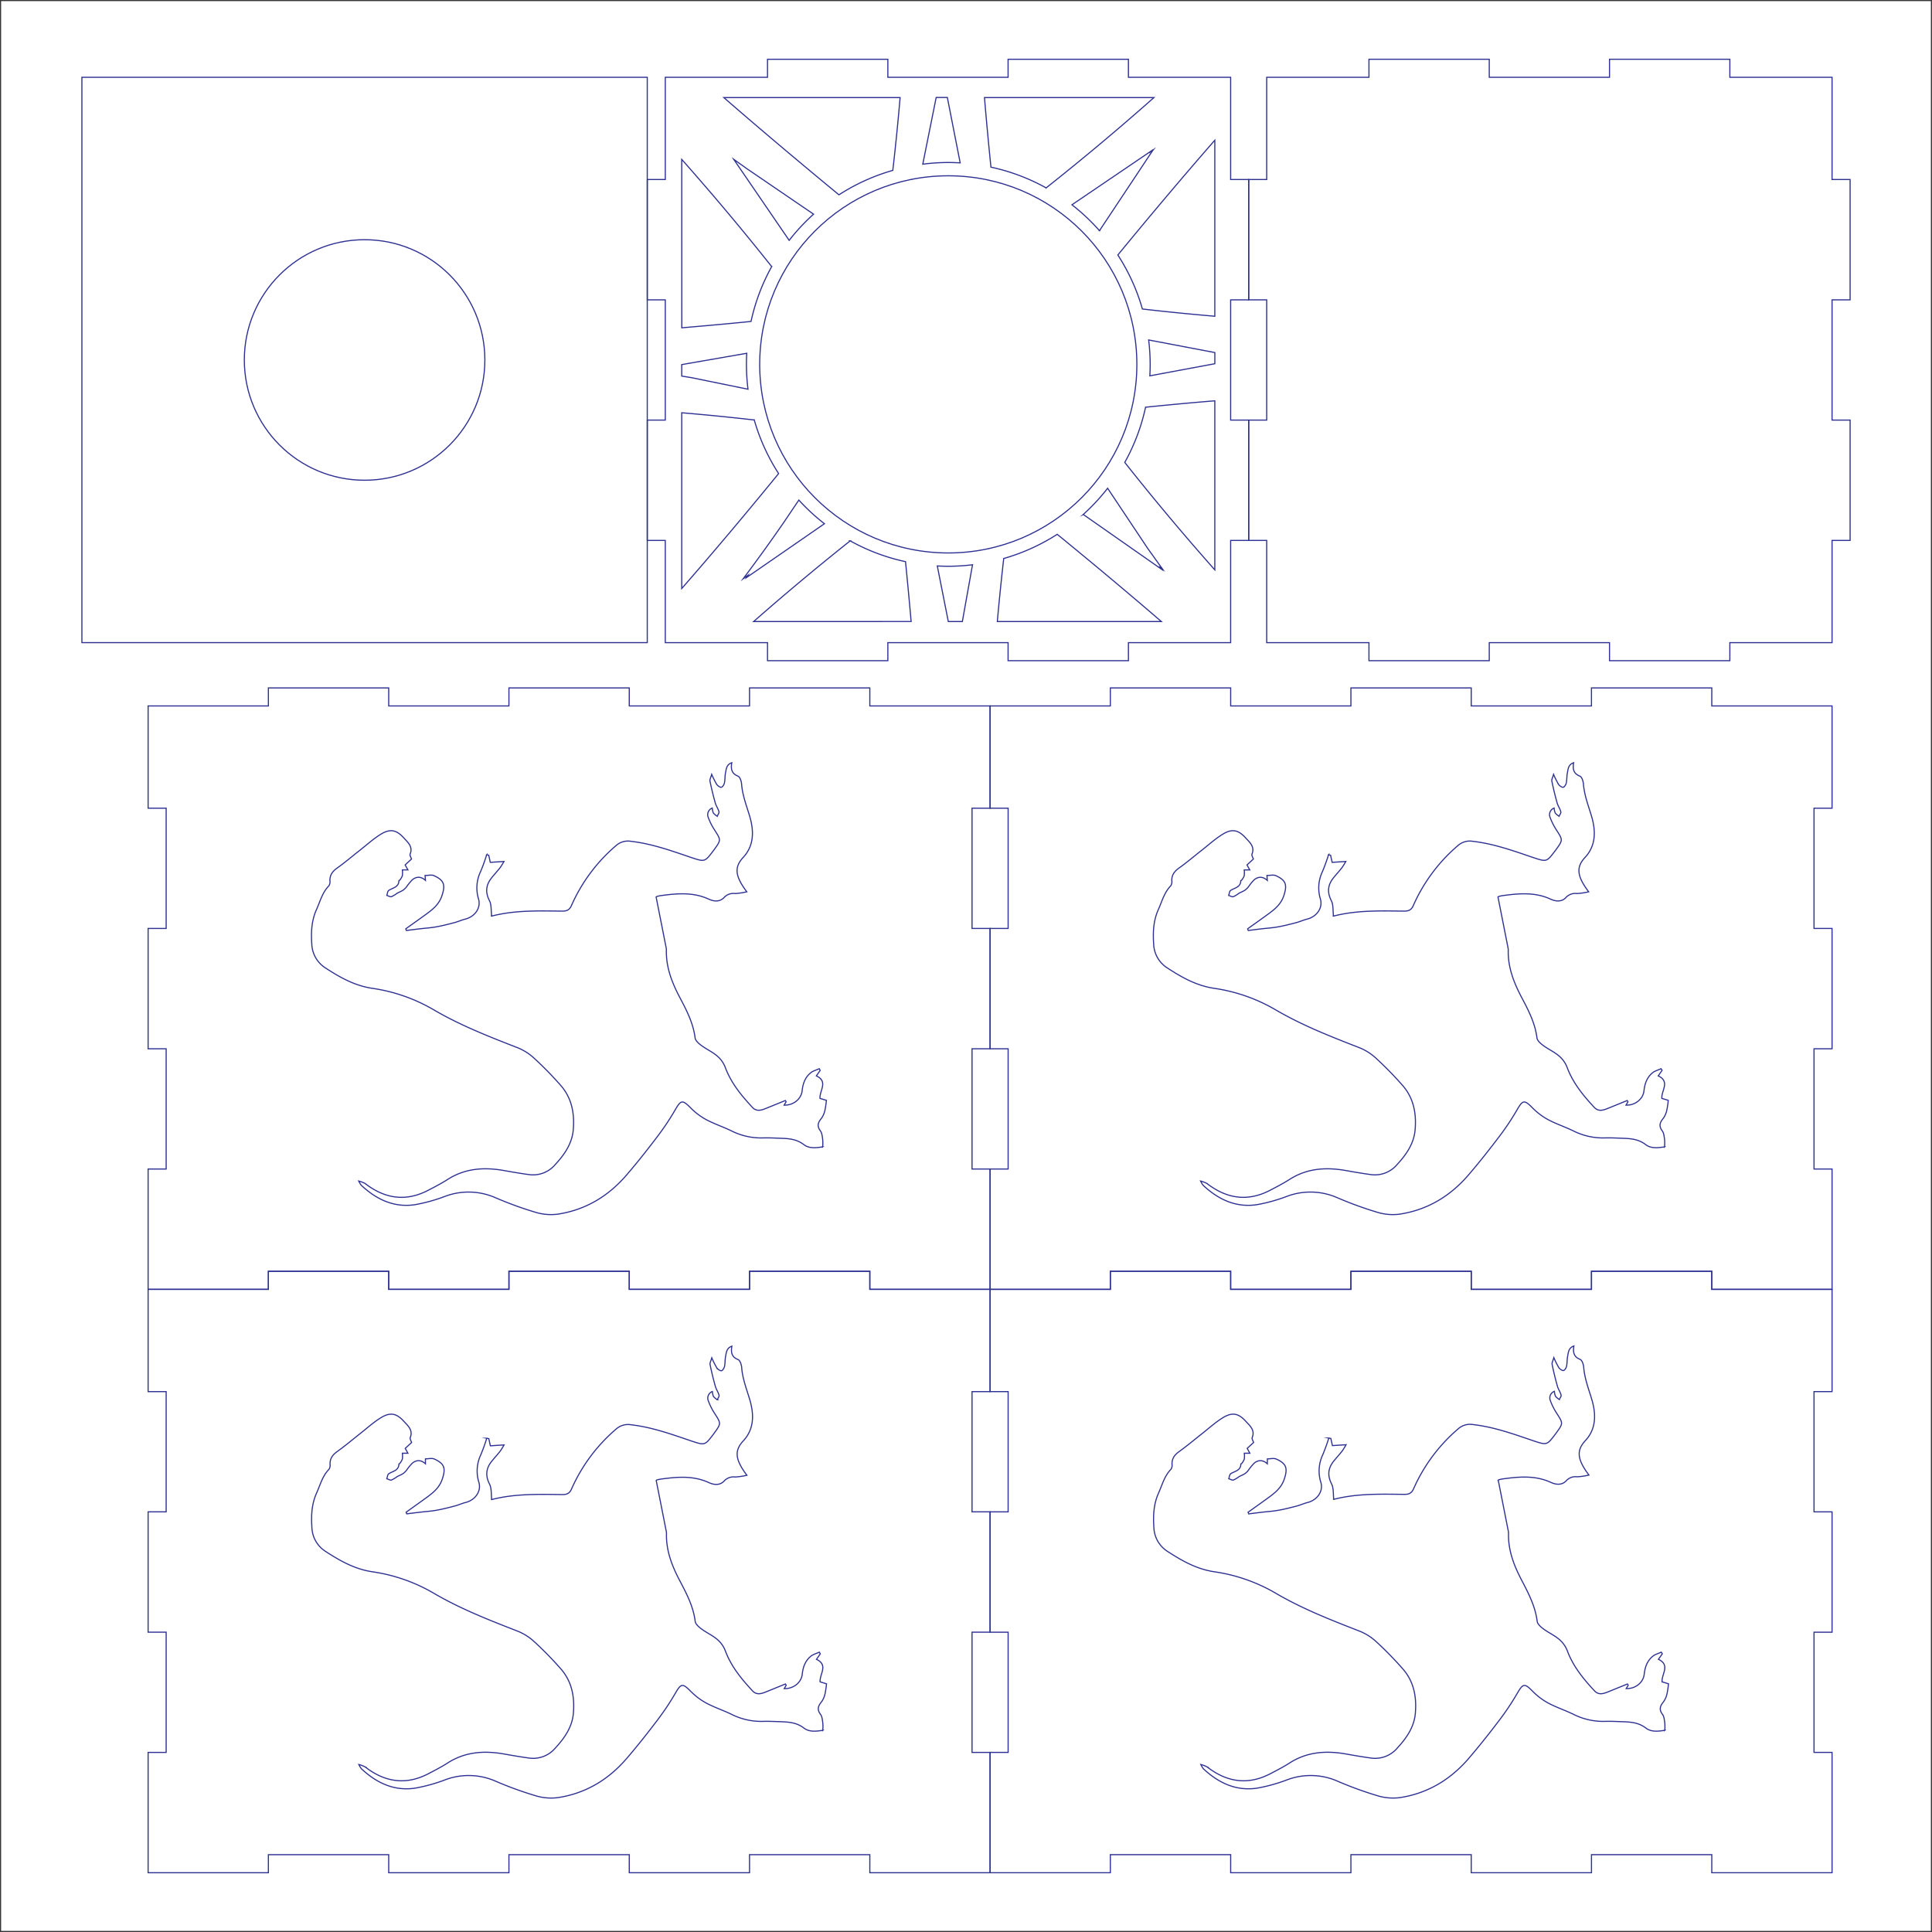 <svg id="Õ_1" data-name="Õº≤„ 1" xmlns="http://www.w3.org/2000/svg" viewBox="0 0 865.07 865.07"><defs><style>.cls-1,.cls-2,.cls-3{fill:none;stroke-miterlimit:10;stroke-width:0.5px;}.cls-1{stroke:#363639;}.cls-2,.cls-3{stroke:#2e3192;}.cls-2{fill-rule:evenodd;}</style></defs><title>Meghan Krampf - T Rex Tea Light Holder by TorchIt [Converted]</title><rect class="cls-1" x="0.25" y="0.25" width="864.57" height="864.57"/><polygon class="cls-2" points="820.32 80.38 828.4 80.38 828.4 134.26 820.32 134.26 820.32 188.1 828.4 188.1 828.4 241.98 820.32 241.98 820.32 287.75 774.55 287.75 774.55 295.83 720.67 295.83 720.67 287.75 666.83 287.75 666.83 295.83 612.96 295.83 612.96 287.75 567.18 287.75 567.18 241.98 559.11 241.98 559.11 188.1 567.18 188.1 567.18 134.26 559.11 134.26 559.11 80.38 567.18 80.38 567.18 34.61 612.96 34.61 612.96 26.53 666.83 26.53 666.83 34.61 720.67 34.61 720.67 26.53 774.55 26.53 774.55 34.61 820.32 34.61 820.32 80.38"/><rect class="cls-3" x="36.67" y="34.61" width="253.15" height="253.13"/><polygon class="cls-2" points="551.04 316.09 604.88 316.09 604.88 308.02 658.76 308.02 658.76 316.09 712.59 316.09 712.59 308.02 766.47 308.02 766.47 316.09 820.32 316.09 820.32 361.88 812.24 361.88 812.24 415.72 820.32 415.72 820.32 469.6 812.24 469.6 812.24 523.44 820.32 523.44 820.32 577.32 766.47 577.32 766.47 569.23 712.6 569.23 712.6 577.32 658.76 577.32 658.76 569.23 604.88 569.23 604.88 577.32 551.04 577.32 551.04 569.23 497.17 569.23 497.17 577.32 443.32 577.32 443.32 523.44 451.4 523.44 451.4 469.6 443.32 469.6 443.32 415.72 451.4 415.72 451.4 361.88 443.32 361.88 443.32 316.09 497.17 316.09 497.17 308.02 551.04 308.02 551.04 316.09"/><polygon class="cls-2" points="505.26 34.61 551.03 34.61 551.03 80.38 559.11 80.38 559.11 134.26 551.03 134.26 551.03 188.1 559.11 188.1 559.11 241.98 551.03 241.98 551.03 287.75 505.26 287.75 505.26 295.83 451.38 295.83 451.38 287.75 397.54 287.75 397.54 295.83 343.66 295.83 343.66 287.75 297.89 287.75 297.89 241.98 289.82 241.98 289.82 188.1 297.89 188.1 297.89 134.26 289.82 134.26 289.82 80.38 297.89 80.38 297.89 34.61 343.66 34.61 343.66 26.54 397.54 26.54 397.54 34.61 451.38 34.61 451.38 26.54 505.26 26.54 505.26 34.61"/><polygon class="cls-2" points="174.05 316.09 174.05 308.02 120.17 308.02 120.17 316.09 66.32 316.09 66.32 361.88 74.4 361.88 74.4 415.72 66.32 415.72 66.32 469.6 74.4 469.6 74.4 523.44 66.32 523.44 66.32 577.31 120.17 577.31 120.17 569.23 174.05 569.23 174.05 577.31 227.88 577.31 227.88 569.23 281.76 569.23 281.76 577.31 335.6 577.31 335.6 569.23 389.47 569.23 389.47 577.31 443.32 577.31 443.32 523.44 435.24 523.44 435.24 469.6 443.32 469.6 443.32 415.72 435.24 415.72 435.24 361.88 443.32 361.88 443.32 316.09 389.47 316.09 389.47 308.02 335.6 308.02 335.6 316.09 281.76 316.09 281.76 308.02 227.88 308.02 227.88 316.09 174.05 316.09"/><polygon class="cls-2" points="174.05 577.31 174.05 569.23 120.17 569.23 120.17 577.31 66.32 577.31 66.32 623.11 74.4 623.11 74.4 676.94 66.32 676.94 66.32 730.82 74.4 730.82 74.4 784.66 66.32 784.66 66.32 838.53 120.17 838.53 120.17 830.45 174.05 830.45 174.05 838.53 227.88 838.53 227.88 830.45 281.76 830.45 281.76 838.53 335.6 838.53 335.6 830.45 389.47 830.45 389.47 838.53 443.32 838.53 443.32 784.66 435.24 784.66 435.24 730.82 443.32 730.82 443.32 676.94 435.24 676.94 435.24 623.11 443.32 623.11 443.32 577.31 389.47 577.31 389.47 569.23 335.6 569.23 335.6 577.31 281.76 577.31 281.76 569.23 227.88 569.23 227.88 577.31 174.05 577.31"/><polygon class="cls-2" points="551.04 577.31 551.04 569.23 497.17 569.23 497.17 577.31 443.32 577.32 443.32 623.11 451.4 623.11 451.4 676.95 443.32 676.95 443.32 730.83 451.4 730.83 451.4 784.66 443.32 784.66 443.32 838.53 497.17 838.53 497.17 830.45 551.04 830.45 551.04 838.53 604.88 838.53 604.88 830.45 658.76 830.45 658.76 838.53 712.6 838.53 712.6 830.45 766.47 830.45 766.47 838.53 820.32 838.53 820.32 784.66 812.24 784.66 812.24 730.83 820.32 730.83 820.32 676.95 812.24 676.95 812.24 623.11 820.32 623.11 820.32 577.32 820.32 577.31 766.47 577.31 766.47 569.23 712.59 569.23 712.59 577.31 658.76 577.31 658.76 569.23 604.88 569.23 604.88 577.31 551.04 577.31"/><circle class="cls-3" cx="163.25" cy="161.18" r="53.85"/><path class="cls-2" d="M1440.24-619q-23.55,20.86-48.27,40.44a89.73,89.73,0,0,0-24.72-9.29c-1-9.86-2-20.41-2.89-31.15Z" transform="translate(-923.55 662.69)"/><path class="cls-2" d="M1439.52-595.06l-23.67,35.66A91,91,0,0,0,1403.52-571l35.52-24.1-.11.18c.31-.24.64-.46,1-.7C1439.76-595.41,1439.65-595.22,1439.52-595.06Z" transform="translate(-923.55 662.69)"/><path class="cls-2" d="M1336.73-589.18l6-29.86h5l5.75,29.28c-1.77-.1-3.55-.17-5.35-.17A91.12,91.12,0,0,0,1336.73-589.18Z" transform="translate(-923.55 662.69)"/><path class="cls-2" d="M1247.65-619h78.93q-1.39,16.33-3.27,32.6a89.93,89.93,0,0,0-24.11,10.94C1282.94-588.85,1264.39-604.43,1247.65-619Z" transform="translate(-923.55 662.69)"/><path class="cls-2" d="M1252.45-590.82c-.15-.18-.28-.38-.4-.57,1.91,1.39,3.87,2.75,5.78,4.14l30,20.46a90.86,90.86,0,0,0-10.92,11.72Z" transform="translate(-923.55 662.69)"/><path class="cls-2" d="M1228.8-591.32q20.81,23.47,40.28,48a89.74,89.74,0,0,0-9.25,24.56c-9.81,1-20.33,1.93-31,2.85Z" transform="translate(-923.55 662.69)"/><path class="cls-2" d="M1233.44-493.54c-1.54-.26-3.1-.51-4.64-.75v-5.15l29.11-5.06c-.09,1.65-.14,3.3-.14,5a91.15,91.15,0,0,0,.7,11.08Z" transform="translate(-923.55 662.69)"/><path class="cls-2" d="M1228.8-399.17v-78.7q16.26,1.37,32.47,3.23a90,90,0,0,0,10.91,24C1258.9-434.35,1243.4-415.86,1228.8-399.17Z" transform="translate(-923.55 662.69)"/><path class="cls-2" d="M1274.56-428.87l6.68-9.91a90.93,90.93,0,0,0,11.46,10.59l-34.88,24.1.64-1c-.7.51-1.41,1-2.13,1.52Q1265.68-416,1274.56-428.87Z" transform="translate(-923.55 662.69)"/><path class="cls-2" d="M1261-384.39q21.17-18.6,43.23-36.13A89.72,89.72,0,0,0,1329-411.2c.85,8.52,1.71,17.55,2.52,26.8Z" transform="translate(-923.55 662.69)"/><path class="cls-2" d="M1359-409.81l-4.55,25.42h-6.29l-4.93-24.89c1.64.09,3.29.14,5,.14A91.07,91.07,0,0,0,1359-409.81Z" transform="translate(-923.55 662.69)"/><circle class="cls-3" cx="424.6" cy="163.15" r="84.44"/><path class="cls-2" d="M1443.55-384.39h-73.44q1.26-14.14,2.87-28.23a89.91,89.91,0,0,0,23.95-10.83C1411.61-411.46,1428.15-397.69,1443.55-384.39Z" transform="translate(-923.55 662.69)"/><path class="cls-2" d="M1437.45-417.13c2.25,3.12,4.47,6.27,6.73,9.37l-.94-.66.44.64-35.09-24.55a90.94,90.94,0,0,0,10.91-11.74Z" transform="translate(-923.55 662.69)"/><path class="cls-2" d="M1467.49-407.53q-20.83-23.48-40.32-48.11a89.74,89.74,0,0,0,9.32-24.72c9.81-1,20.31-2,31-2.86Z" transform="translate(-923.55 662.69)"/><path class="cls-2" d="M1437.87-510.47l29.63,5.64v5l-29.1,5.42c.09-1.7.15-3.41.15-5.13A91.11,91.11,0,0,0,1437.87-510.47Z" transform="translate(-923.55 662.69)"/><path class="cls-2" d="M1467.49-599.9v78.81q-16.22-1.38-32.42-3.24a89.93,89.93,0,0,0-11-24.19C1437.39-564.74,1452.89-583.22,1467.49-599.9Z" transform="translate(-923.55 662.69)"/><path class="cls-2" d="M1491-268.48c-2-1.83-4-1.78-5.86-.29a22.28,22.28,0,0,0-2.57,3.13,7.86,7.86,0,0,1-1.61,1.56c-.85.55-1.84.9-2.72,1.4a12.53,12.53,0,0,1-2.45,1.49c-.59.17-1.38-.35-2.09-.57.28-.76.32-1.87.87-2.23,1.81-1.19,4.5-1.39,4.54-4.37,0-.07.3-.1.37-.21a7.43,7.43,0,0,0,1.18-2,11,11,0,0,0,0-2.61h2.49l-1.25-2.23,2.86-2.64c-.22-.72-.86-1.63-.62-2.21,1.35-3.36-1.06-5.29-2.85-7.26-3.33-3.67-6.15-4.19-10.36-1.58-3.34,2.07-6.28,4.76-9.39,7.2-3.35,2.63-6.6,5.4-10.06,7.87-2.09,1.49-3.35,3.16-3.24,5.77a3.28,3.28,0,0,1-.49,2.22c-2.94,3-3.87,6.9-5.51,10.54-2.29,5.08-2.48,10.24-2.13,15.54a13.23,13.23,0,0,0,6.15,10.7c6.44,4.19,13,7.92,20.93,9.1a75.82,75.82,0,0,1,27.41,9.56c11.94,7,24.7,12,37.56,17a24.18,24.18,0,0,1,7.48,4.71,157.62,157.62,0,0,1,12,12.29c4.94,5.66,6.16,12.59,5.54,19.79-.53,6.17-3.9,11.05-8.06,15.55a13,13,0,0,1-12,4.47c-3.69-.51-7.37-1.14-11-1.79-8.92-1.57-17.44-1-25.3,4.07-2.72,1.74-5.61,3.23-8.48,4.73-10.13,5.3-19.54,3.84-28.38-3a13.19,13.19,0,0,0-2.84-1.09,11.2,11.2,0,0,0,1.13,1.89c6.74,6.3,14.56,10.09,24,8.71a74.17,74.17,0,0,0,13.55-3.75,29.9,29.9,0,0,1,22.51.6,165.66,165.66,0,0,0,17.79,6.49,24,24,0,0,0,10,.91c12.47-1.85,22.7-8,30.82-17.4,4.84-5.61,9.44-11.44,13.92-17.35a116.08,116.08,0,0,0,8-12c2.56-4.43,3.22-4.55,6.84-.92a29.7,29.7,0,0,0,6.84,5.22c3.69,2,7.74,3.31,11.51,5.15a29.64,29.64,0,0,0,14.09,3.14c2.68-.08,5.36.07,8,.16,3.66.12,7.14.41,10.31,2.85,2.42,1.87,5.62,1.43,8.44,1a23.4,23.4,0,0,0,0-3.36c-.2-1.29-.3-2.79-1-3.76-1.61-2.11-1.19-3.7.37-5.57a9.58,9.58,0,0,0,1.61-3.6,38.16,38.16,0,0,0,.68-4.54l-2.87-.88c-.28-3.46,3.81-7.5-1.63-10.08l1.73-2.47-.46-.74c-1.35.64-2.92,1-4,2-2.36,2-3.32,4.81-3.64,7.89-.39,3.74-4,6.57-8.06,6.42l.89-1.5-.34-.56c-3,1.21-5.93,2.42-8.9,3.61-2,.81-4.08,1.36-5.84-.53-5-5.38-9.63-11-12.22-18.06a12.6,12.6,0,0,0-3.61-5c-2.13-1.81-4.79-3-7.05-4.68-1.16-.86-2.63-2.14-2.79-3.37-.82-6.62-3.82-12.38-6.86-18.13-3.53-6.69-6.21-13.57-6-21.28a6.5,6.5,0,0,0-.2-1.43c-1.45-7.38-2.91-14.75-4.4-22.27a.67.67,0,0,1,.34-.22,11.64,11.64,0,0,1,1.66-.37c7.28-1,14.51-1.68,21.53,1.54,2.35,1.08,5,1.39,7-.8a5.61,5.61,0,0,1,4.8-1.69,29.8,29.8,0,0,0,5.28-.78c-5.27-7-5.68-11-1.65-15.36,5.23-5.6,4.75-12.54,2.83-18.83-1.42-4.67-3.14-9.15-3.52-14.07-.1-1.25-.71-3.17-1.61-3.53-2.91-1.17-3.25-3.23-2.78-6-2.44.85-2.45,2.85-2.8,4.54-.31,1.48-.17,3.05-.49,4.52-.16.75-.84,1.86-1.4,1.93s-1.63-.66-2.07-1.31a38.41,38.41,0,0,1-2.23-4.47c-.38,1.4-.92,2.29-.77,3,.66,3.28,1.46,6.53,2.36,9.75.38,1.37,1.29,2.61,1.66,4,.15.57-.5,1.34-.78,2a7.56,7.56,0,0,1-1.72-1.44,7.06,7.06,0,0,1-.5-2.23,3.17,3.17,0,0,0-1.79,4.21,27.88,27.88,0,0,0,2.79,5.56c2.94,4.57,3,4.53-.26,9l-.29.39c-3.79,5-3.79,5-9.83,3-8.83-3-17.59-6.18-27-7.26a8,8,0,0,0-6.72,1.93,75.18,75.18,0,0,0-19.9,26.71c-.86,2-2,2.63-4.18,2.61-10.55-.11-21.14-.46-31.49,2.2-.21.05-.46-.05-.12,0-.3-2.48,0-5-1-6.94-1.93-3.84-1.52-7.07,1.07-10.26,1.22-1.5,2.53-2.93,3.73-4.45a30.81,30.81,0,0,0,1.72-2.78l-6.12.39-.7-3.19-.92-.19a79.33,79.33,0,0,1-2.71,7.49,17,17,0,0,0-.91,12.38c1.12,4-1.72,7.88-6,8.94-1.64.41-3.19,1.14-4.83,1.57-2.72.71-5.45,1.41-8.21,1.9-2.47.44-5,.59-7.49.89-1.94.23-3.87.48-5.81.72l-.27-.73c3.12-2.24,6.27-4.46,9.37-6.73s5.64-4.47,6.85-8.17c1.57-4.78,1-6.83-3.57-8.91-1.12-.51-2.68-.08-4-.08Z" transform="translate(-923.55 662.69)"/><path class="cls-2" d="M1491-7.27c-2-1.83-4-1.78-5.86-.29a22.28,22.28,0,0,0-2.57,3.13A7.86,7.86,0,0,1,1481-2.86c-.85.55-1.84.9-2.72,1.4A12.53,12.53,0,0,1,1475.83,0c-.59.17-1.38-.35-2.09-.57.28-.76.32-1.87.87-2.23,1.81-1.19,4.5-1.39,4.54-4.37,0-.07.3-.1.37-.21a7.43,7.43,0,0,0,1.18-2,11,11,0,0,0,0-2.61h2.49L1482-14.17l2.86-2.63c-.22-.72-.86-1.63-.62-2.21,1.35-3.36-1.06-5.29-2.85-7.26-3.33-3.67-6.15-4.19-10.36-1.58-3.34,2.07-6.28,4.76-9.39,7.2-3.35,2.63-6.6,5.4-10.06,7.87-2.09,1.49-3.35,3.16-3.24,5.77a3.28,3.28,0,0,1-.49,2.22c-2.94,3-3.87,6.9-5.51,10.54-2.29,5.08-2.48,10.24-2.13,15.54a13.23,13.23,0,0,0,6.15,10.7c6.44,4.19,13,7.92,20.93,9.1a75.82,75.82,0,0,1,27.41,9.56c11.94,7,24.7,12,37.56,17a24.18,24.18,0,0,1,7.48,4.71,157.62,157.62,0,0,1,12,12.29c4.94,5.66,6.16,12.59,5.54,19.79-.53,6.17-3.9,11.05-8.06,15.55a13,13,0,0,1-12,4.47c-3.69-.51-7.37-1.14-11-1.79-8.92-1.57-17.44-1-25.3,4.07-2.72,1.74-5.61,3.23-8.48,4.73-10.13,5.3-19.54,3.84-28.38-3a13.19,13.19,0,0,0-2.84-1.09,11.2,11.2,0,0,0,1.13,1.89c6.74,6.3,14.56,10.09,24,8.71a74.17,74.17,0,0,0,13.55-3.75,29.9,29.9,0,0,1,22.51.6,165.64,165.64,0,0,0,17.79,6.49,24,24,0,0,0,10,.91c12.47-1.85,22.7-8,30.82-17.4,4.84-5.61,9.44-11.44,13.92-17.35a116.08,116.08,0,0,0,8-12c2.56-4.43,3.22-4.55,6.84-.92a29.71,29.71,0,0,0,6.84,5.22c3.69,2,7.74,3.31,11.51,5.15a29.64,29.64,0,0,0,14.09,3.14c2.68-.08,5.36.07,8,.16,3.66.12,7.14.41,10.31,2.85,2.42,1.87,5.62,1.43,8.44,1a23.4,23.4,0,0,0,0-3.36c-.2-1.29-.3-2.79-1-3.76-1.61-2.11-1.19-3.7.37-5.57a9.58,9.58,0,0,0,1.61-3.6,38.16,38.16,0,0,0,.68-4.54l-2.87-.88c-.28-3.46,3.81-7.5-1.63-10.08l1.73-2.47-.46-.74c-1.35.64-2.92,1-4,2-2.36,2-3.32,4.81-3.64,7.89-.39,3.74-4,6.57-8.06,6.42l.89-1.5-.34-.56c-3,1.21-5.93,2.42-8.9,3.61-2,.81-4.08,1.36-5.84-.53-5-5.38-9.63-11-12.22-18.06a12.6,12.6,0,0,0-3.61-5c-2.13-1.81-4.79-3-7.05-4.68-1.16-.86-2.63-2.14-2.79-3.37C1611,56.6,1608,50.83,1605,45.08c-3.53-6.69-6.21-13.57-6-21.28a6.5,6.5,0,0,0-.2-1.43c-1.45-7.38-2.91-14.75-4.4-22.27a.67.67,0,0,1,.34-.22,11.66,11.66,0,0,1,1.66-.37c7.28-1,14.51-1.68,21.53,1.54,2.35,1.08,5,1.39,7-.8a5.61,5.61,0,0,1,4.8-1.69,29.79,29.79,0,0,0,5.28-.78c-5.27-7-5.68-11-1.65-15.36,5.23-5.6,4.75-12.54,2.83-18.83-1.42-4.67-3.14-9.15-3.52-14.07-.1-1.25-.71-3.17-1.61-3.53-2.91-1.17-3.25-3.23-2.78-6-2.44.85-2.45,2.85-2.8,4.54-.31,1.48-.17,3.05-.49,4.52-.16.75-.84,1.86-1.4,1.93s-1.63-.66-2.07-1.31a38.41,38.41,0,0,1-2.23-4.47c-.38,1.4-.92,2.29-.77,3,.66,3.28,1.46,6.53,2.36,9.75.38,1.37,1.29,2.61,1.66,4,.15.57-.5,1.34-.78,2a7.57,7.57,0,0,1-1.72-1.44,7.06,7.06,0,0,1-.5-2.23,3.17,3.17,0,0,0-1.79,4.21,27.88,27.88,0,0,0,2.79,5.56c2.94,4.57,3,4.53-.26,9l-.29.39c-3.79,5-3.79,5-9.83,3-8.83-3-17.59-6.18-27-7.26a8,8,0,0,0-6.72,1.93,75.18,75.18,0,0,0-19.9,26.71c-.86,2-2,2.63-4.18,2.61-10.55-.11-21.14-.46-31.49,2.2-.21.05-.46-.05-.12,0-.3-2.48,0-5-1-6.94-1.93-3.84-1.52-7.07,1.07-10.26,1.22-1.5,2.53-2.93,3.73-4.45a30.8,30.8,0,0,0,1.72-2.78l-6.12.39-.7-3.19-.92-.19a79.31,79.31,0,0,1-2.71,7.49A17,17,0,0,0,1515,1.14c1.12,4-1.72,7.88-6,8.94-1.64.41-3.19,1.14-4.83,1.57-2.72.71-5.45,1.41-8.21,1.9-2.47.44-5,.59-7.49.89-1.94.23-3.87.48-5.81.72l-.27-.73c3.12-2.24,6.27-4.46,9.37-6.73s5.64-4.47,6.85-8.17c1.57-4.78,1-6.83-3.57-8.91-1.12-.51-2.68-.08-4-.08Z" transform="translate(-923.55 662.69)"/><path class="cls-2" d="M1114.05-7.27c-2-1.83-4-1.78-5.86-.29a22.28,22.28,0,0,0-2.57,3.13A7.86,7.86,0,0,1,1104-2.86c-.85.55-1.84.9-2.72,1.4A12.53,12.53,0,0,1,1098.84,0c-.59.17-1.38-.35-2.09-.57.28-.76.32-1.87.87-2.23,1.81-1.19,4.5-1.39,4.54-4.37,0-.07.3-.1.37-.21a7.43,7.43,0,0,0,1.18-2,11,11,0,0,0,0-2.61h2.49L1105-14.17l2.86-2.63c-.22-.72-.86-1.63-.62-2.21,1.35-3.36-1.06-5.29-2.85-7.26-3.33-3.67-6.15-4.19-10.36-1.58-3.34,2.07-6.28,4.76-9.39,7.2-3.35,2.63-6.6,5.4-10.06,7.87-2.09,1.49-3.35,3.16-3.24,5.77a3.28,3.28,0,0,1-.49,2.22c-2.94,3-3.87,6.9-5.51,10.54-2.29,5.08-2.48,10.24-2.13,15.54a13.23,13.23,0,0,0,6.15,10.7c6.44,4.19,13,7.92,20.93,9.1a75.82,75.82,0,0,1,27.41,9.56c11.94,7,24.7,12,37.56,17a24.18,24.18,0,0,1,7.48,4.71,157.62,157.62,0,0,1,12,12.29c4.94,5.66,6.16,12.59,5.54,19.79-.53,6.17-3.9,11.05-8.06,15.55a13,13,0,0,1-12,4.47c-3.69-.51-7.37-1.14-11-1.79-8.92-1.57-17.44-1-25.3,4.07-2.72,1.74-5.61,3.23-8.48,4.73-10.13,5.3-19.54,3.84-28.38-3a13.19,13.19,0,0,0-2.84-1.09,11.19,11.19,0,0,0,1.13,1.89c6.74,6.3,14.56,10.09,24,8.71a74.16,74.16,0,0,0,13.55-3.75,29.9,29.9,0,0,1,22.51.6,165.64,165.64,0,0,0,17.79,6.49,24,24,0,0,0,10,.91c12.47-1.85,22.7-8,30.82-17.4,4.84-5.61,9.44-11.44,13.92-17.35a116.07,116.07,0,0,0,8-12c2.56-4.43,3.22-4.55,6.84-.92a29.71,29.71,0,0,0,6.84,5.22c3.69,2,7.74,3.31,11.51,5.15a29.64,29.64,0,0,0,14.09,3.14c2.68-.08,5.36.07,8,.16,3.66.12,7.14.41,10.31,2.85,2.42,1.87,5.62,1.43,8.44,1a23.4,23.4,0,0,0,0-3.36c-.2-1.29-.3-2.79-1-3.76-1.61-2.11-1.19-3.7.37-5.57a9.58,9.58,0,0,0,1.61-3.6,38.18,38.18,0,0,0,.68-4.54l-2.87-.88c-.28-3.46,3.81-7.5-1.63-10.08l1.73-2.47-.46-.74c-1.35.64-2.92,1-4,2-2.36,2-3.32,4.81-3.64,7.89-.39,3.74-4,6.57-8.06,6.42l.88-1.5-.34-.56c-3,1.21-5.93,2.42-8.9,3.61-2,.81-4.08,1.36-5.84-.53-5-5.38-9.63-11-12.22-18.06a12.6,12.6,0,0,0-3.61-5c-2.13-1.81-4.79-3-7.05-4.68-1.16-.86-2.63-2.14-2.79-3.37-.82-6.62-3.82-12.38-6.86-18.13-3.53-6.69-6.21-13.57-6-21.28a6.5,6.5,0,0,0-.2-1.43c-1.45-7.38-2.91-14.75-4.4-22.27a.67.67,0,0,1,.34-.22,11.65,11.65,0,0,1,1.66-.37c7.28-1,14.51-1.68,21.53,1.54,2.35,1.08,5,1.39,7-.8a5.61,5.61,0,0,1,4.8-1.69,29.79,29.79,0,0,0,5.28-.78c-5.27-7-5.68-11-1.65-15.36,5.23-5.6,4.75-12.54,2.83-18.83-1.42-4.67-3.14-9.15-3.52-14.07-.1-1.25-.71-3.17-1.61-3.53-2.91-1.17-3.25-3.23-2.78-6-2.44.85-2.45,2.85-2.8,4.54-.31,1.48-.17,3.05-.49,4.52-.16.75-.84,1.86-1.4,1.93s-1.63-.66-2.07-1.31a38.41,38.41,0,0,1-2.23-4.47c-.38,1.4-.92,2.29-.77,3,.66,3.28,1.46,6.53,2.36,9.75.38,1.37,1.29,2.61,1.66,4,.15.57-.5,1.34-.78,2a7.56,7.56,0,0,1-1.72-1.44,7.06,7.06,0,0,1-.5-2.23,3.17,3.17,0,0,0-1.79,4.21,27.88,27.88,0,0,0,2.79,5.56c2.94,4.57,3,4.53-.26,9l-.29.39c-3.79,5-3.79,5-9.83,3-8.83-3-17.59-6.18-27-7.26a8,8,0,0,0-6.72,1.93,75.18,75.18,0,0,0-19.9,26.71c-.86,2-2,2.63-4.18,2.61-10.55-.11-21.14-.46-31.49,2.2-.21.05-.46-.05-.12,0-.3-2.48,0-5-1-6.94-1.93-3.84-1.52-7.07,1.07-10.26,1.22-1.5,2.53-2.93,3.73-4.45a30.8,30.8,0,0,0,1.72-2.78l-6.12.39-.7-3.19-.92-.19a79.31,79.31,0,0,1-2.71,7.49A17,17,0,0,0,1138,1.13c1.12,4-1.72,7.88-6,8.94-1.64.41-3.19,1.14-4.83,1.57-2.72.71-5.45,1.41-8.21,1.9-2.47.44-5,.59-7.49.89-1.94.23-3.87.48-5.81.72l-.27-.73c3.12-2.24,6.27-4.46,9.37-6.73s5.64-4.47,6.85-8.17c1.57-4.78,1-6.83-3.57-8.91-1.12-.51-2.68-.08-4-.08Z" transform="translate(-923.55 662.69)"/><path class="cls-2" d="M1114.05-268.49c-2-1.83-4-1.78-5.86-.29a22.28,22.28,0,0,0-2.57,3.13,7.86,7.86,0,0,1-1.61,1.56c-.85.55-1.84.9-2.72,1.4a12.53,12.53,0,0,1-2.45,1.49c-.59.17-1.38-.35-2.09-.57.28-.76.32-1.87.87-2.23,1.81-1.19,4.5-1.39,4.54-4.37,0-.07.3-.1.37-.21a7.43,7.43,0,0,0,1.18-2,11,11,0,0,0,0-2.61h2.49l-1.25-2.23,2.86-2.63c-.22-.72-.86-1.63-.62-2.21,1.35-3.36-1.06-5.29-2.85-7.26-3.33-3.67-6.15-4.19-10.36-1.58-3.34,2.07-6.28,4.76-9.39,7.2-3.35,2.63-6.6,5.4-10.06,7.87-2.09,1.49-3.35,3.16-3.24,5.77a3.28,3.28,0,0,1-.49,2.22c-2.94,3-3.87,6.9-5.51,10.54-2.29,5.08-2.48,10.24-2.13,15.54a13.23,13.23,0,0,0,6.15,10.7c6.44,4.19,13,7.92,20.93,9.1a75.82,75.82,0,0,1,27.41,9.56c11.94,7,24.7,12,37.56,17a24.18,24.18,0,0,1,7.48,4.71,157.58,157.58,0,0,1,12,12.29c4.94,5.66,6.16,12.59,5.54,19.79-.53,6.17-3.9,11.05-8.06,15.55a13,13,0,0,1-12,4.47c-3.69-.51-7.37-1.14-11-1.79-8.92-1.57-17.44-1-25.3,4.07-2.72,1.74-5.61,3.23-8.48,4.73-10.13,5.3-19.54,3.84-28.38-3a13.19,13.19,0,0,0-2.84-1.09,11.19,11.19,0,0,0,1.13,1.89c6.74,6.3,14.56,10.09,24,8.71a74.17,74.17,0,0,0,13.55-3.75,29.9,29.9,0,0,1,22.51.6,165.66,165.66,0,0,0,17.79,6.49,24,24,0,0,0,10,.91c12.47-1.85,22.7-8,30.82-17.4,4.84-5.61,9.44-11.44,13.92-17.35a116.06,116.06,0,0,0,8-12c2.56-4.43,3.22-4.55,6.84-.92a29.7,29.7,0,0,0,6.84,5.22c3.69,2,7.74,3.31,11.51,5.15a29.64,29.64,0,0,0,14.09,3.14c2.68-.08,5.36.07,8,.16,3.66.12,7.14.41,10.31,2.85,2.42,1.87,5.62,1.43,8.44,1a23.4,23.4,0,0,0,0-3.36c-.2-1.29-.3-2.79-1-3.76-1.61-2.11-1.19-3.7.37-5.57a9.58,9.58,0,0,0,1.61-3.6,38.16,38.16,0,0,0,.68-4.54l-2.87-.88c-.28-3.46,3.81-7.5-1.63-10.08l1.73-2.47-.46-.74c-1.35.64-2.92,1-4,2-2.36,2-3.32,4.81-3.64,7.89-.39,3.74-4,6.57-8.06,6.42l.89-1.5-.34-.56c-3,1.21-5.93,2.42-8.9,3.61-2,.81-4.08,1.36-5.84-.53-5-5.38-9.63-11-12.22-18.06a12.6,12.6,0,0,0-3.61-5c-2.13-1.81-4.79-3-7.05-4.68-1.16-.86-2.63-2.14-2.79-3.37-.82-6.62-3.82-12.38-6.86-18.13-3.53-6.69-6.21-13.57-6-21.28a6.49,6.49,0,0,0-.2-1.43c-1.45-7.38-2.91-14.75-4.4-22.27a.67.67,0,0,1,.34-.22,11.64,11.64,0,0,1,1.66-.37c7.28-1,14.51-1.68,21.53,1.54,2.35,1.08,5,1.39,7-.8a5.61,5.61,0,0,1,4.8-1.69,29.8,29.8,0,0,0,5.28-.78c-5.27-7-5.68-11-1.65-15.36,5.23-5.6,4.75-12.54,2.83-18.83-1.42-4.67-3.14-9.15-3.52-14.07-.1-1.25-.71-3.17-1.61-3.53-2.91-1.17-3.25-3.23-2.78-6-2.44.85-2.45,2.85-2.8,4.54-.31,1.48-.17,3.05-.49,4.52-.16.75-.84,1.86-1.4,1.93s-1.63-.66-2.07-1.31a38.41,38.41,0,0,1-2.23-4.47c-.38,1.4-.92,2.29-.77,3,.66,3.28,1.46,6.53,2.36,9.75.38,1.37,1.29,2.61,1.66,4,.15.57-.5,1.34-.78,2a7.57,7.57,0,0,1-1.72-1.44,7.06,7.06,0,0,1-.5-2.23,3.17,3.17,0,0,0-1.79,4.21,27.88,27.88,0,0,0,2.79,5.56c2.94,4.57,3,4.53-.26,9l-.29.39c-3.79,5-3.79,5-9.83,3-8.83-3-17.59-6.18-27-7.26a8,8,0,0,0-6.72,1.93,75.18,75.18,0,0,0-19.9,26.71c-.86,2-2,2.63-4.18,2.61-10.55-.11-21.14-.46-31.49,2.2-.21.05-.46-.05-.12,0-.3-2.48,0-5-1-6.94-1.93-3.84-1.52-7.07,1.07-10.26,1.22-1.5,2.53-2.93,3.73-4.45a30.81,30.81,0,0,0,1.72-2.78l-6.12.39-.7-3.19-.92-.19a79.28,79.28,0,0,1-2.71,7.49,17,17,0,0,0-.91,12.38c1.12,4-1.72,7.88-6,8.94-1.64.41-3.19,1.14-4.83,1.57-2.72.71-5.45,1.41-8.21,1.9-2.47.44-5,.59-7.49.89-1.94.23-3.87.48-5.81.72l-.27-.73c3.12-2.24,6.27-4.46,9.37-6.73s5.64-4.47,6.85-8.17c1.57-4.78,1-6.83-3.57-8.91-1.12-.51-2.68-.08-4-.08Z" transform="translate(-923.55 662.69)"/></svg>